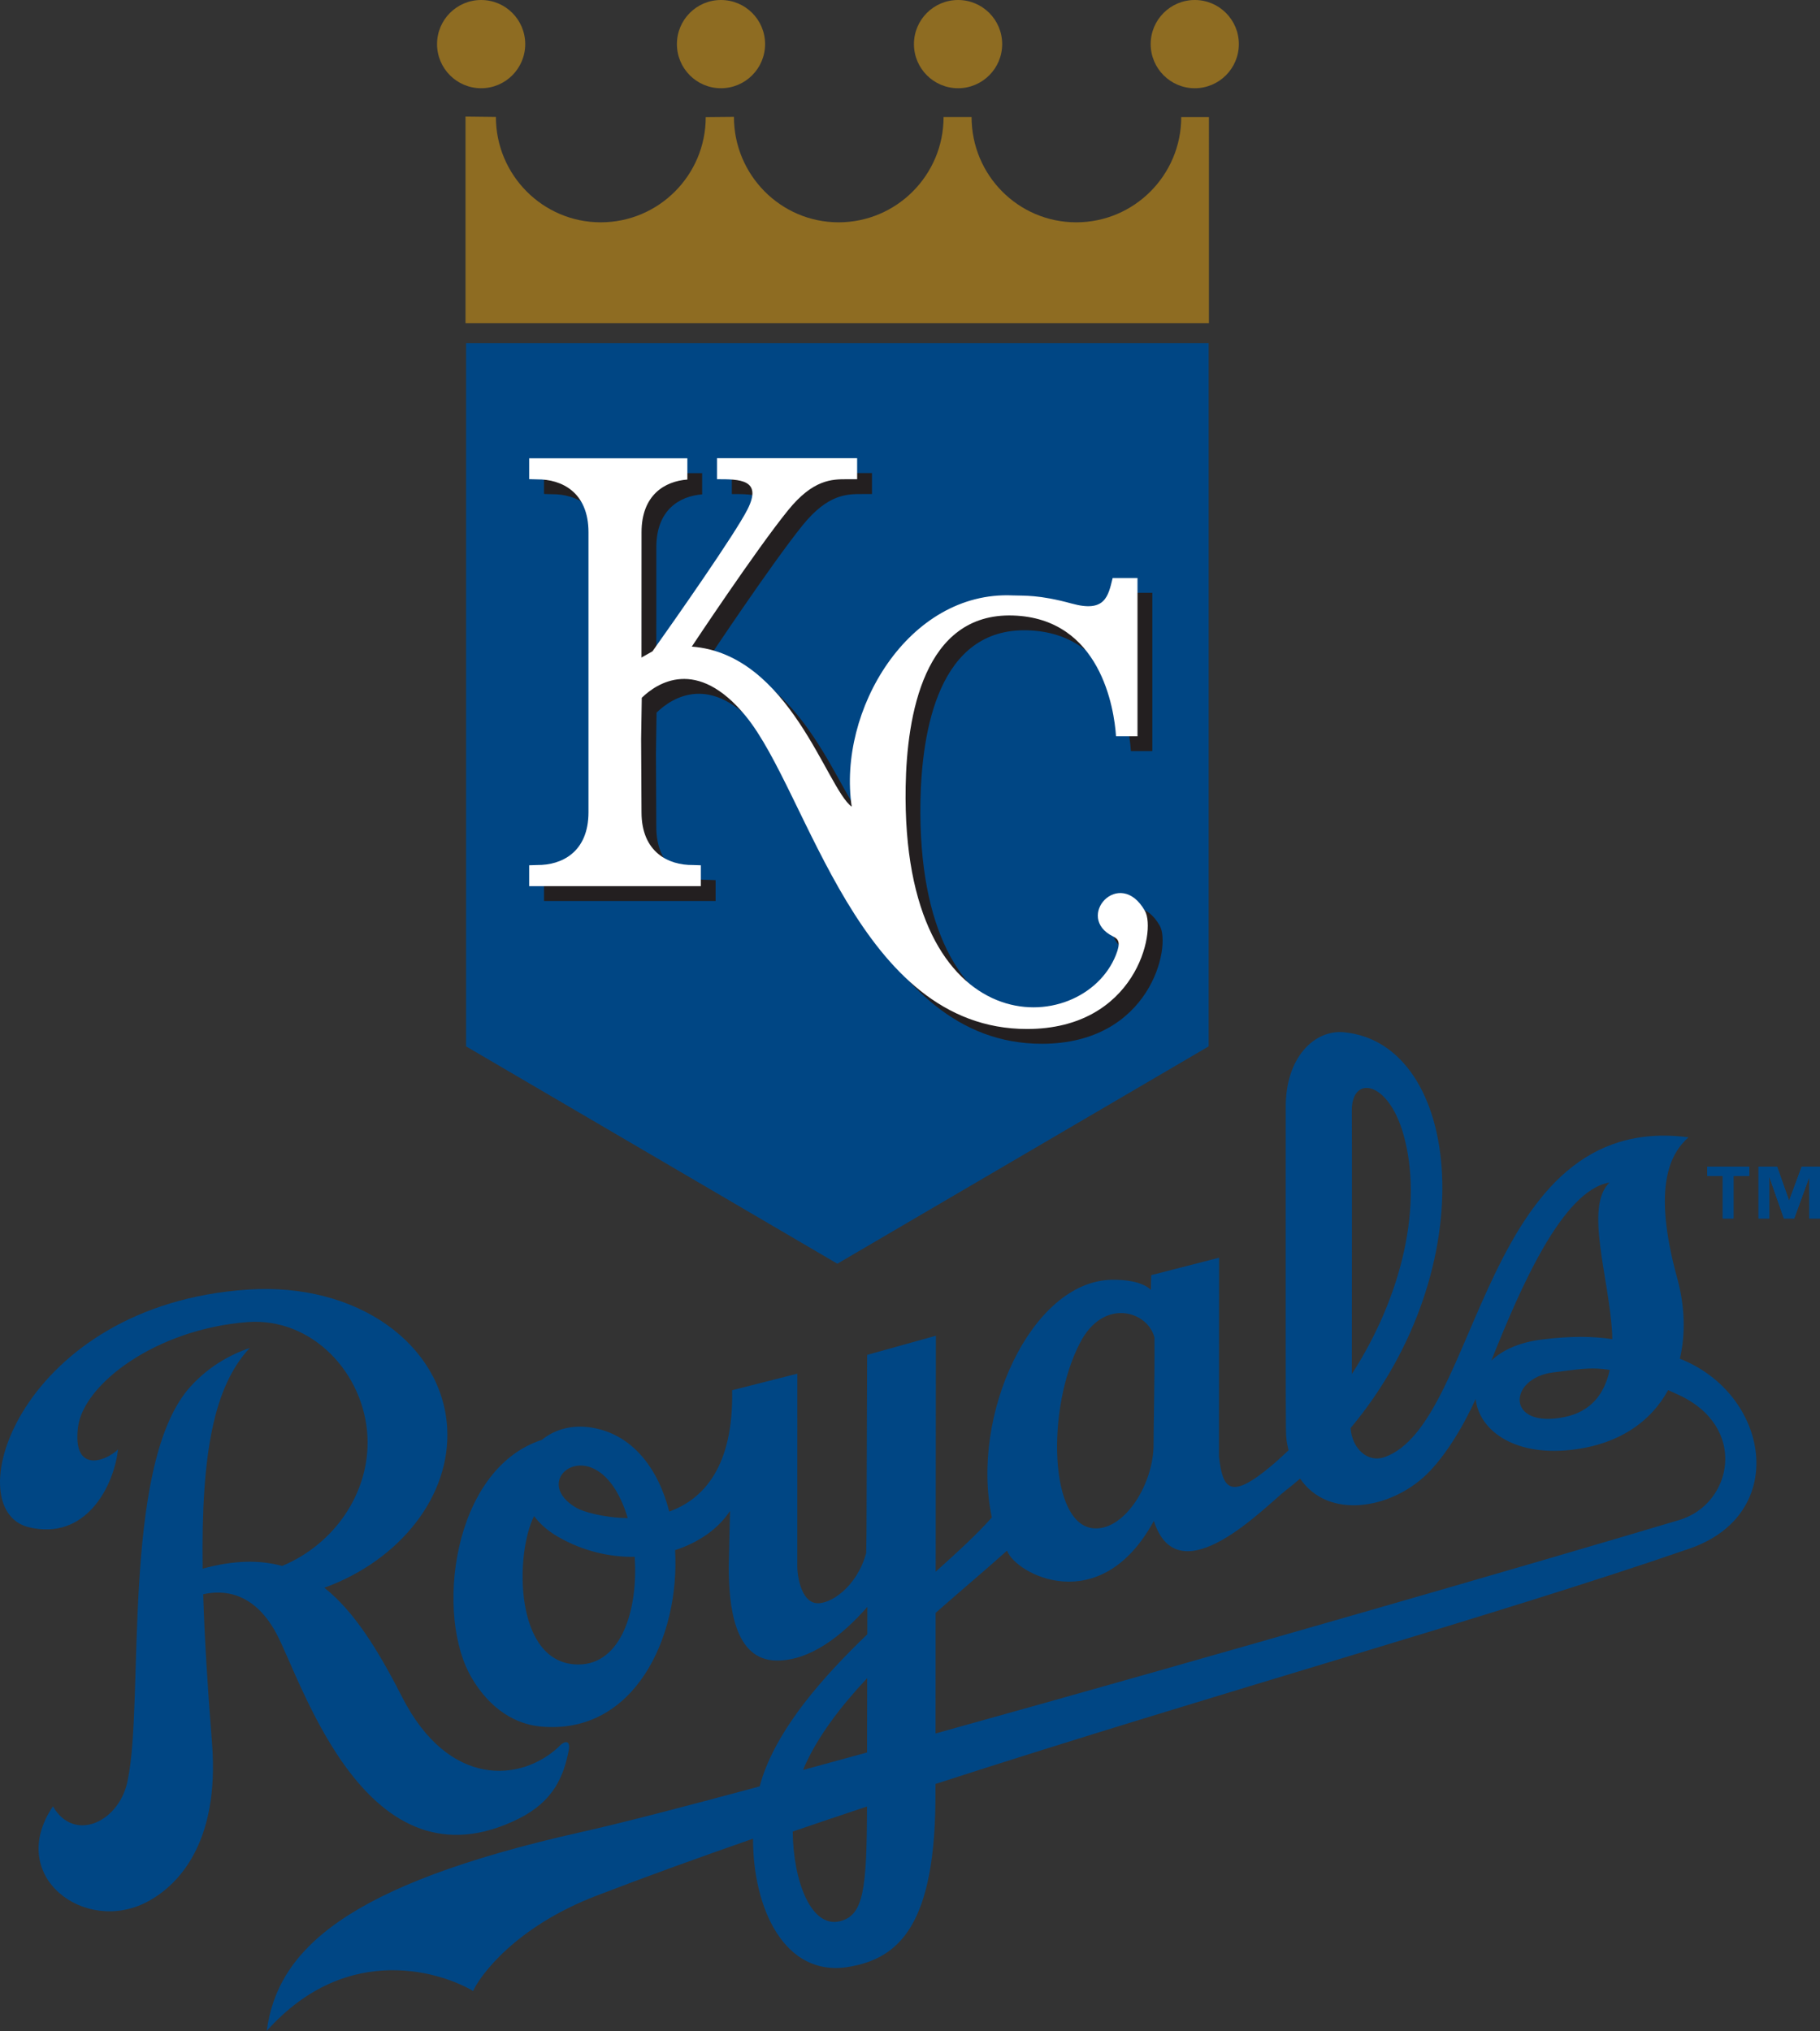 <?xml version="1.0" encoding="UTF-8" standalone="no"?>
<!-- Generator: Adobe Illustrator 14.0.0, SVG Export Plug-In . SVG Version: 6.00 Build 43363)  -->

<svg
   xmlns:dc="http://purl.org/dc/elements/1.1/"
   xmlns:cc="http://creativecommons.org/ns#"
   xmlns:rdf="http://www.w3.org/1999/02/22-rdf-syntax-ns#"
   xmlns:svg="http://www.w3.org/2000/svg"
   xmlns="http://www.w3.org/2000/svg"
   xmlns:sodipodi="http://sodipodi.sourceforge.net/DTD/sodipodi-0.dtd"
   xmlns:inkscape="http://www.inkscape.org/namespaces/inkscape"
   version="1.1"
   id="Layer_1"
   x="0px"
   y="0px"
   width="215.133"
   height="240"
   viewBox="0 0 215.133 240"
   enable-background="new 0 0 250 250"
   xml:space="preserve"
   inkscape:version="0.48.4 r9939"
   sodipodi:docname="kansas_city_royals.svg"><rect x="0" y="0" width="215.133" height="240" fill="#333333" stroke="none"/><defs
     id="defs33" /><sodipodi:namedview
     pagecolor="#ffffff"
     bordercolor="#666666"
     borderopacity="1"
     objecttolerance="10"
     gridtolerance="10"
     guidetolerance="10"
     inkscape:pageopacity="0"
     inkscape:pageshadow="2"
     inkscape:window-width="640"
     inkscape:window-height="480"
     id="namedview31"
     showgrid="false"
     inkscape:zoom="0.944"
     inkscape:cx="107.56712"
     inkscape:cy="120"
     inkscape:window-x="65"
     inkscape:window-y="24"
     inkscape:window-maximized="0"
     inkscape:current-layer="Layer_1" /><g
     id="g3"
     transform="translate(-17.433,-5)"><path
       d="m 78.778,219.898 c 4.134,-2.071 5.303,-5.063 5.888,-8.094 0.221,-1.144 -0.461,-1.205 -1.226,-0.349 -4.37,4.071 -12.94,4.944 -18.495,-5.949 -2.873,-5.637 -5.683,-10.108 -9.17,-12.884 8.909,-3.236 14.986,-10.837 14.515,-18.92 -0.585,-9.803 -10.581,-17.182 -23.547,-16.311 -26.865,1.77 -34.62,25.987 -25.89,28.086 6.642,1.601 10.001,-4.679 10.535,-9.196 -1.667,1.555 -5.396,2.708 -4.734,-2.632 0.626,-5.071 9.191,-11.596 20.075,-12.422 7.601,-0.539 13.771,6.037 14.14,13.545 0.313,6.611 -3.918,12.716 -10.088,15.274 -2.672,-0.729 -5.739,-0.678 -9.391,0.322 -0.195,-13.863 1.39,-21.603 5.56,-26.075 -2.416,0.821 -5.062,2.293 -7.298,4.898 -7.883,9.447 -5.18,36.861 -7.104,46.072 -0.867,4.971 -6.318,7.596 -8.857,3.194 -5.59,8.272 3.785,15.197 11.161,11.272 3.508,-1.86 8.581,-6.806 7.642,-18.76 -0.534,-6.699 -0.888,-12.5 -1.042,-17.572 2.251,-0.519 5.95,-0.396 8.652,4.637 3.056,5.715 10.631,30.87 28.674,21.864"
       id="path5"
       inkscape:connector-curvature="0"
       style="fill:#004684" /><path
       d="m 216.001,165.559 c 0.697,-2.979 0.579,-6.262 -0.303,-9.481 -3.031,-11.002 -0.759,-14.808 1.317,-16.681 -24.537,-3.209 -24.619,33.929 -35.969,37.806 -1.924,0.657 -3.785,-0.979 -3.97,-3.446 15.915,-19.013 13.176,-45.432 -0.774,-46.775 -3.457,-0.338 -6.949,2.944 -6.889,8.951 0,0 -0.016,31.373 0.006,34.42 0.016,3.045 0,4.133 0.087,4.801 0.058,0.439 0.154,0.83 0.241,1.229 -0.656,0.615 -1.318,1.231 -2.012,1.815 -4.948,4.164 -5.77,2.697 -6.215,-1.057 l 0.015,-23.517 -8.017,2.058 c 0,0 -0.047,0.743 -0.035,1.743 -1.058,-1 -3.118,-1.231 -4.693,-1.194 -9.463,0.24 -16.689,16.021 -14.119,28.086 -1.656,1.888 -4.001,4.047 -6.637,6.41 l 0.025,-27.881 -8.125,2.262 -0.077,21.09 c -0.01,0.375 -0.021,1.187 -0.036,2.304 -1.067,4.001 -4.278,6.181 -5.97,5.935 -1.718,-0.257 -2.216,-3.211 -2.175,-4.574 l 0.005,-22.536 -7.709,1.959 c 0.19,8.995 -3.38,12.879 -7.432,14.336 -1.303,-5.095 -4.349,-9.146 -9.186,-9.925 -2.385,-0.381 -4.416,0.257 -5.873,1.451 -10.658,3.457 -12.714,20.992 -8.196,28.28 2.672,4.441 6.124,5.41 8.016,5.591 11.12,1.076 16.515,-10.592 15.93,-20.839 2.795,-0.903 5.119,-2.528 6.493,-4.632 l -0.154,6.678 c 0.021,4.463 0.605,10.991 5.693,11.002 3.867,0.01 7.591,-2.812 10.694,-6.34 0,1.036 -0.005,2.129 -0.005,3.236 -5.319,5.119 -10.309,10.816 -12.366,16.775 -0.128,0.391 -0.246,0.791 -0.354,1.195 -8.96,2.422 -16.5,4.375 -21.095,5.4 -27.912,6.263 -35.893,13.951 -37.18,23.506 9.74,-10.904 21.162,-6.668 24.393,-4.725 0.774,-1.688 4.821,-7.508 14.622,-11.272 5.939,-2.287 12.15,-4.522 18.474,-6.729 -0.025,8.088 3.642,16.459 11.34,15.146 5.929,-1.006 10.299,-4.965 10.222,-20.721 l 0.006,-0.889 c 33.139,-10.725 66.192,-19.879 89.135,-27.813 11.9,-4.112 9.397,-18.294 -1.148,-22.438 M 87.318,178.422 c 1.99,0.766 3.457,3.083 4.318,5.971 -2.893,-0.031 -5.339,-0.789 -6.032,-1.189 -4.195,-2.402 -1.42,-5.981 1.714,-4.782 m -1.503,23.269 c -7.637,0.021 -7.529,-13.053 -5.252,-17.53 0.677,0.894 1.595,1.733 2.831,2.44 2.959,1.703 6.108,2.416 9.058,2.371 0.436,6.174 -1.549,12.71 -6.637,12.719 m 117.99,-34.86 c 0.025,-0.005 0.057,-0.005 0.077,-0.005 0.404,-0.047 0.795,-0.077 1.175,-0.094 0.021,-0.004 0.041,-0.004 0.062,-0.004 0.385,-0.017 0.754,-0.021 1.144,0 0.016,0 0.031,0 0.047,0.004 0.391,0.017 0.784,0.058 1.2,0.119 0.015,0.004 0.025,0.01 0.046,0.01 0.047,0.006 0.098,0.021 0.154,0.031 -0.621,2.811 -2.195,4.918 -5.34,5.56 -6.965,1.426 -6.708,-4.585 -1.359,-5.272 1.065,-0.128 1.958,-0.262 2.794,-0.349 m 3.877,-22.09 c -2.983,2.888 -0.057,11.114 0.318,17.868 0.01,0.216 0.005,0.427 0.01,0.637 -2.363,-0.35 -4.888,-0.375 -8.293,0.041 -2.729,0.333 -4.693,1.268 -5.996,2.482 3.283,-8.206 8.33,-20.11 13.961,-21.028 m -24.352,-5.678 c 2.298,8.166 -0.031,18.891 -6.104,28.307 0.004,-9.083 0.03,-28.711 0,-31.092 -0.056,-4.26 4.29,-3.651 6.104,2.785 m -38.234,24.619 c 2.814,-5.437 8.066,-3.707 8.801,-0.609 0.03,5.627 -0.119,10.848 -0.107,12.58 0.029,4.597 -3.354,10.172 -7.018,9.955 -5.355,-0.308 -5.683,-14.217 -1.676,-21.926 m -25.158,39.621 c -0.005,3.164 -0.01,6.252 -0.016,8.785 -2.569,0.708 -5.093,1.4 -7.555,2.066 0.041,-0.103 0.072,-0.204 0.118,-0.313 1.6,-3.635 4.288,-7.157 7.453,-10.538 m -3.175,28.717 c -3.457,0.902 -5.575,-4.754 -5.626,-10.586 2.918,-0.996 5.842,-1.99 8.781,-2.959 -0.022,9.88 -0.427,12.826 -3.155,13.545 m 99.176,-47.402 c -16.658,4.979 -54.813,16.026 -87.92,25.229 l 0.01,-14.254 c 2.92,-2.574 5.843,-5.031 8.443,-7.354 0.969,2.742 10.995,8.145 17.35,-3.51 2.93,9.084 13.207,-1.773 15.593,-3.609 0.585,-0.451 1.146,-0.918 1.698,-1.391 3.349,4.889 10.703,3.586 14.914,-0.467 2.195,-2.113 4.375,-5.688 5.836,-8.945 0.354,3.482 4.248,6.781 11.254,6.018 5.697,-0.631 9.458,-3.35 11.494,-7.063 0.385,0.174 0.795,0.354 1.221,0.549 8.318,3.831 6.356,12.93 0.107,14.797"
       id="path7"
       inkscape:connector-curvature="0"
       style="fill:#004684" /><path
       d="m 224.191,143.956 h -1.853 v 5.03 h -1.251 v -5.03 h -1.847 v -1.099 h 4.948 v 1.099 h 0.003 z m 8.375,5.03 h -1.252 v -4.871 h -0.029 l -1.773,4.871 h -1.207 l -1.707,-4.871 h -0.041 v 4.871 h -1.242 v -6.129 h 2.17 l 1.416,4.007 h 0.031 l 1.481,-4.007 h 2.153 v 6.129 l 0,0 z"
       id="path9"
       inkscape:connector-curvature="0"
       style="fill:#004684" /><path
       d="m 224.191,143.956 h -1.853 v 5.03 h -1.251 v -5.03 h -1.847 v -1.099 h 4.948 v 1.099 h 0.003 z m 8.375,5.03 h -1.252 v -4.871 h -0.029 l -1.773,4.871 h -1.207 l -1.707,-4.871 h -0.041 v 4.871 h -1.242 v -6.129 h 2.17 l 1.416,4.007 h 0.031 l 1.481,-4.007 h 2.153 v 6.129 l 0,0 z"
       id="path11"
       inkscape:connector-curvature="0"
       style="fill:#004684" /><path
       d="m 224.191,143.956 h -1.853 v 5.03 h -1.251 v -5.03 h -1.847 v -1.099 h 4.948 v 1.099 h 0.003 z m 8.375,5.03 h -1.252 v -4.871 h -0.029 l -1.773,4.871 h -1.207 l -1.707,-4.871 h -0.041 v 4.871 h -1.242 v -6.129 h 2.17 l 1.416,4.007 h 0.031 l 1.481,-4.007 h 2.153 v 6.129 l 0,0 z"
       id="path13"
       inkscape:connector-curvature="0"
       style="fill:#004684" /><polygon
       points="72.526,128.65 116.414,154.332 160.302,128.65 160.302,45.543 72.526,45.543 "
       id="polygon15"
       style="fill:#004684" /><path
       d="m 158.66,15.427 c 2.877,0 5.211,-2.338 5.211,-5.216 0,-2.878 -2.334,-5.211 -5.211,-5.211 -2.872,0 -5.211,2.333 -5.211,5.211 0,2.878 2.339,5.216 5.211,5.216"
       id="path17"
       inkscape:connector-curvature="0"
       style="fill:#8e6c22" /><path
       d="m 158.137,18.833 h -1.076 c 0,6.862 -5.555,12.438 -12.412,12.438 -6.856,0 -12.371,-5.58 -12.371,-12.442 h -3.309 c 0,6.862 -5.559,12.442 -12.411,12.442 -6.853,0 -12.371,-5.611 -12.371,-12.463 l -3.333,0.031 c 0,6.862 -5.555,12.432 -12.412,12.432 -6.857,0 -12.392,-5.602 -12.392,-12.454 l -3.59,-0.041 v 24.418 h 87.877 V 18.833 h -3.276"
       id="path19"
       inkscape:connector-curvature="0"
       style="fill:#8e6c22" /><path
       d="m 74.306,15.427 c 2.883,0 5.211,-2.338 5.211,-5.216 C 79.517,7.333 77.188,5 74.306,5 c -2.877,0 -5.211,2.333 -5.211,5.211 0,2.878 2.334,5.216 5.211,5.216"
       id="path21"
       inkscape:connector-curvature="0"
       style="fill:#8e6c22" /><path
       d="m 102.653,15.427 c 2.883,0 5.216,-2.338 5.216,-5.216 0,-2.878 -2.333,-5.211 -5.216,-5.211 -2.877,0 -5.206,2.333 -5.206,5.211 0,2.878 2.329,5.216 5.206,5.216"
       id="path23"
       inkscape:connector-curvature="0"
       style="fill:#8e6c22" /><path
       d="m 130.684,15.427 c 2.877,0 5.211,-2.338 5.211,-5.216 0,-2.878 -2.334,-5.211 -5.211,-5.211 -2.884,0 -5.217,2.333 -5.217,5.211 0,2.878 2.333,5.216 5.217,5.216"
       id="path25"
       inkscape:connector-curvature="0"
       style="fill:#8e6c22" /><path
       d="m 88.749,69.654 c 0,-4.759 -3.2,-6.283 -6.067,-6.252 l -0.944,-0.031 v -2.457 h 10.796 7.898 v 2.508 c -2.672,0.2 -5.416,1.836 -5.416,6.231 l -0.005,14.792 1.303,-0.723 c 2.692,-3.795 9.765,-13.869 11.227,-16.777 1.815,-3.564 -0.949,-3.564 -3.601,-3.564 v -2.482 h 16.566 v 2.482 h -1.175 c -1.795,0 -4.031,0 -7.011,3.672 -3.8,4.708 -11.365,16.104 -11.365,16.104 11.581,0.867 15.935,16.761 18.915,18.916 -1.703,-11.351 6.692,-25.511 19.013,-24.962 1.374,0.057 3.077,-0.113 7.006,0.964 3.938,1.087 4.293,-0.862 4.821,-3.021 h 2.935 v 18.7 h -2.535 c -0.215,-3.241 -1.824,-13.95 -12.195,-14.269 -10.551,-0.323 -12.523,11.884 -12.68,20.213 -0.522,30.81 20.932,29.823 24.865,19.89 0.563,-1.457 0.323,-1.856 -0.328,-2.169 -4.668,-2.262 0.748,-8.319 3.754,-3.021 1.369,2.426 -1.092,13.945 -13.944,13.945 -19.972,0 -25.819,-27.891 -33.24,-36.969 -5.795,-7.067 -10.524,-3.893 -12.299,-2.164 l -0.072,4.862 0.041,8.647 c 0,4.765 3.206,6.283 6.072,6.252 l 0.938,0.031 v 2.467 H 91.882 81.737 v -2.467 l 0.944,-0.031 c 2.867,0.031 6.067,-1.487 6.067,-6.252 l 10e-4,-33.065"
       id="path27"
       inkscape:connector-curvature="0"
       style="fill:#231f20" /><path
       d="m 86.995,67.9 c 0,-4.76 -3.195,-6.278 -6.063,-6.252 l -0.949,-0.026 v -2.467 h 10.801 7.898 v 2.513 c -2.682,0.2 -5.416,1.831 -5.416,6.231 l -0.005,14.802 1.297,-0.733 c 2.698,-3.8 9.766,-13.874 11.232,-16.771 1.811,-3.569 -0.949,-3.569 -3.605,-3.569 v -2.482 h 16.566 v 2.482 h -1.169 c -1.795,0 -4.031,0 -7.006,3.683 -3.811,4.698 -11.371,16.099 -11.371,16.099 11.581,0.862 15.935,16.756 18.905,18.916 -1.692,-11.35 6.698,-25.511 19.018,-24.967 1.38,0.056 3.078,-0.108 7.013,0.969 3.928,1.082 4.286,-0.867 4.814,-3.026 h 2.936 v 18.7 h -2.539 C 149.141,88.76 147.53,78.057 137.164,77.733 126.609,77.41 124.629,89.622 124.486,97.946 c -0.528,30.809 20.925,29.83 24.86,19.89 0.574,-1.452 0.317,-1.852 -0.318,-2.165 -4.672,-2.272 0.738,-8.324 3.744,-3.026 1.375,2.431 -1.092,13.951 -13.944,13.951 -19.972,0 -25.814,-27.896 -33.24,-36.969 -5.791,-7.078 -10.52,-3.893 -12.294,-2.17 l -0.077,4.868 0.046,8.652 c 0,4.749 3.2,6.272 6.067,6.242 l 0.944,0.031 v 2.467 H 90.128 79.983 v -2.467 l 0.949,-0.031 c 2.867,0.031 6.063,-1.493 6.063,-6.242 V 67.9"
       id="path29"
       inkscape:connector-curvature="0"
       style="fill:#ffffff" /></g></svg>